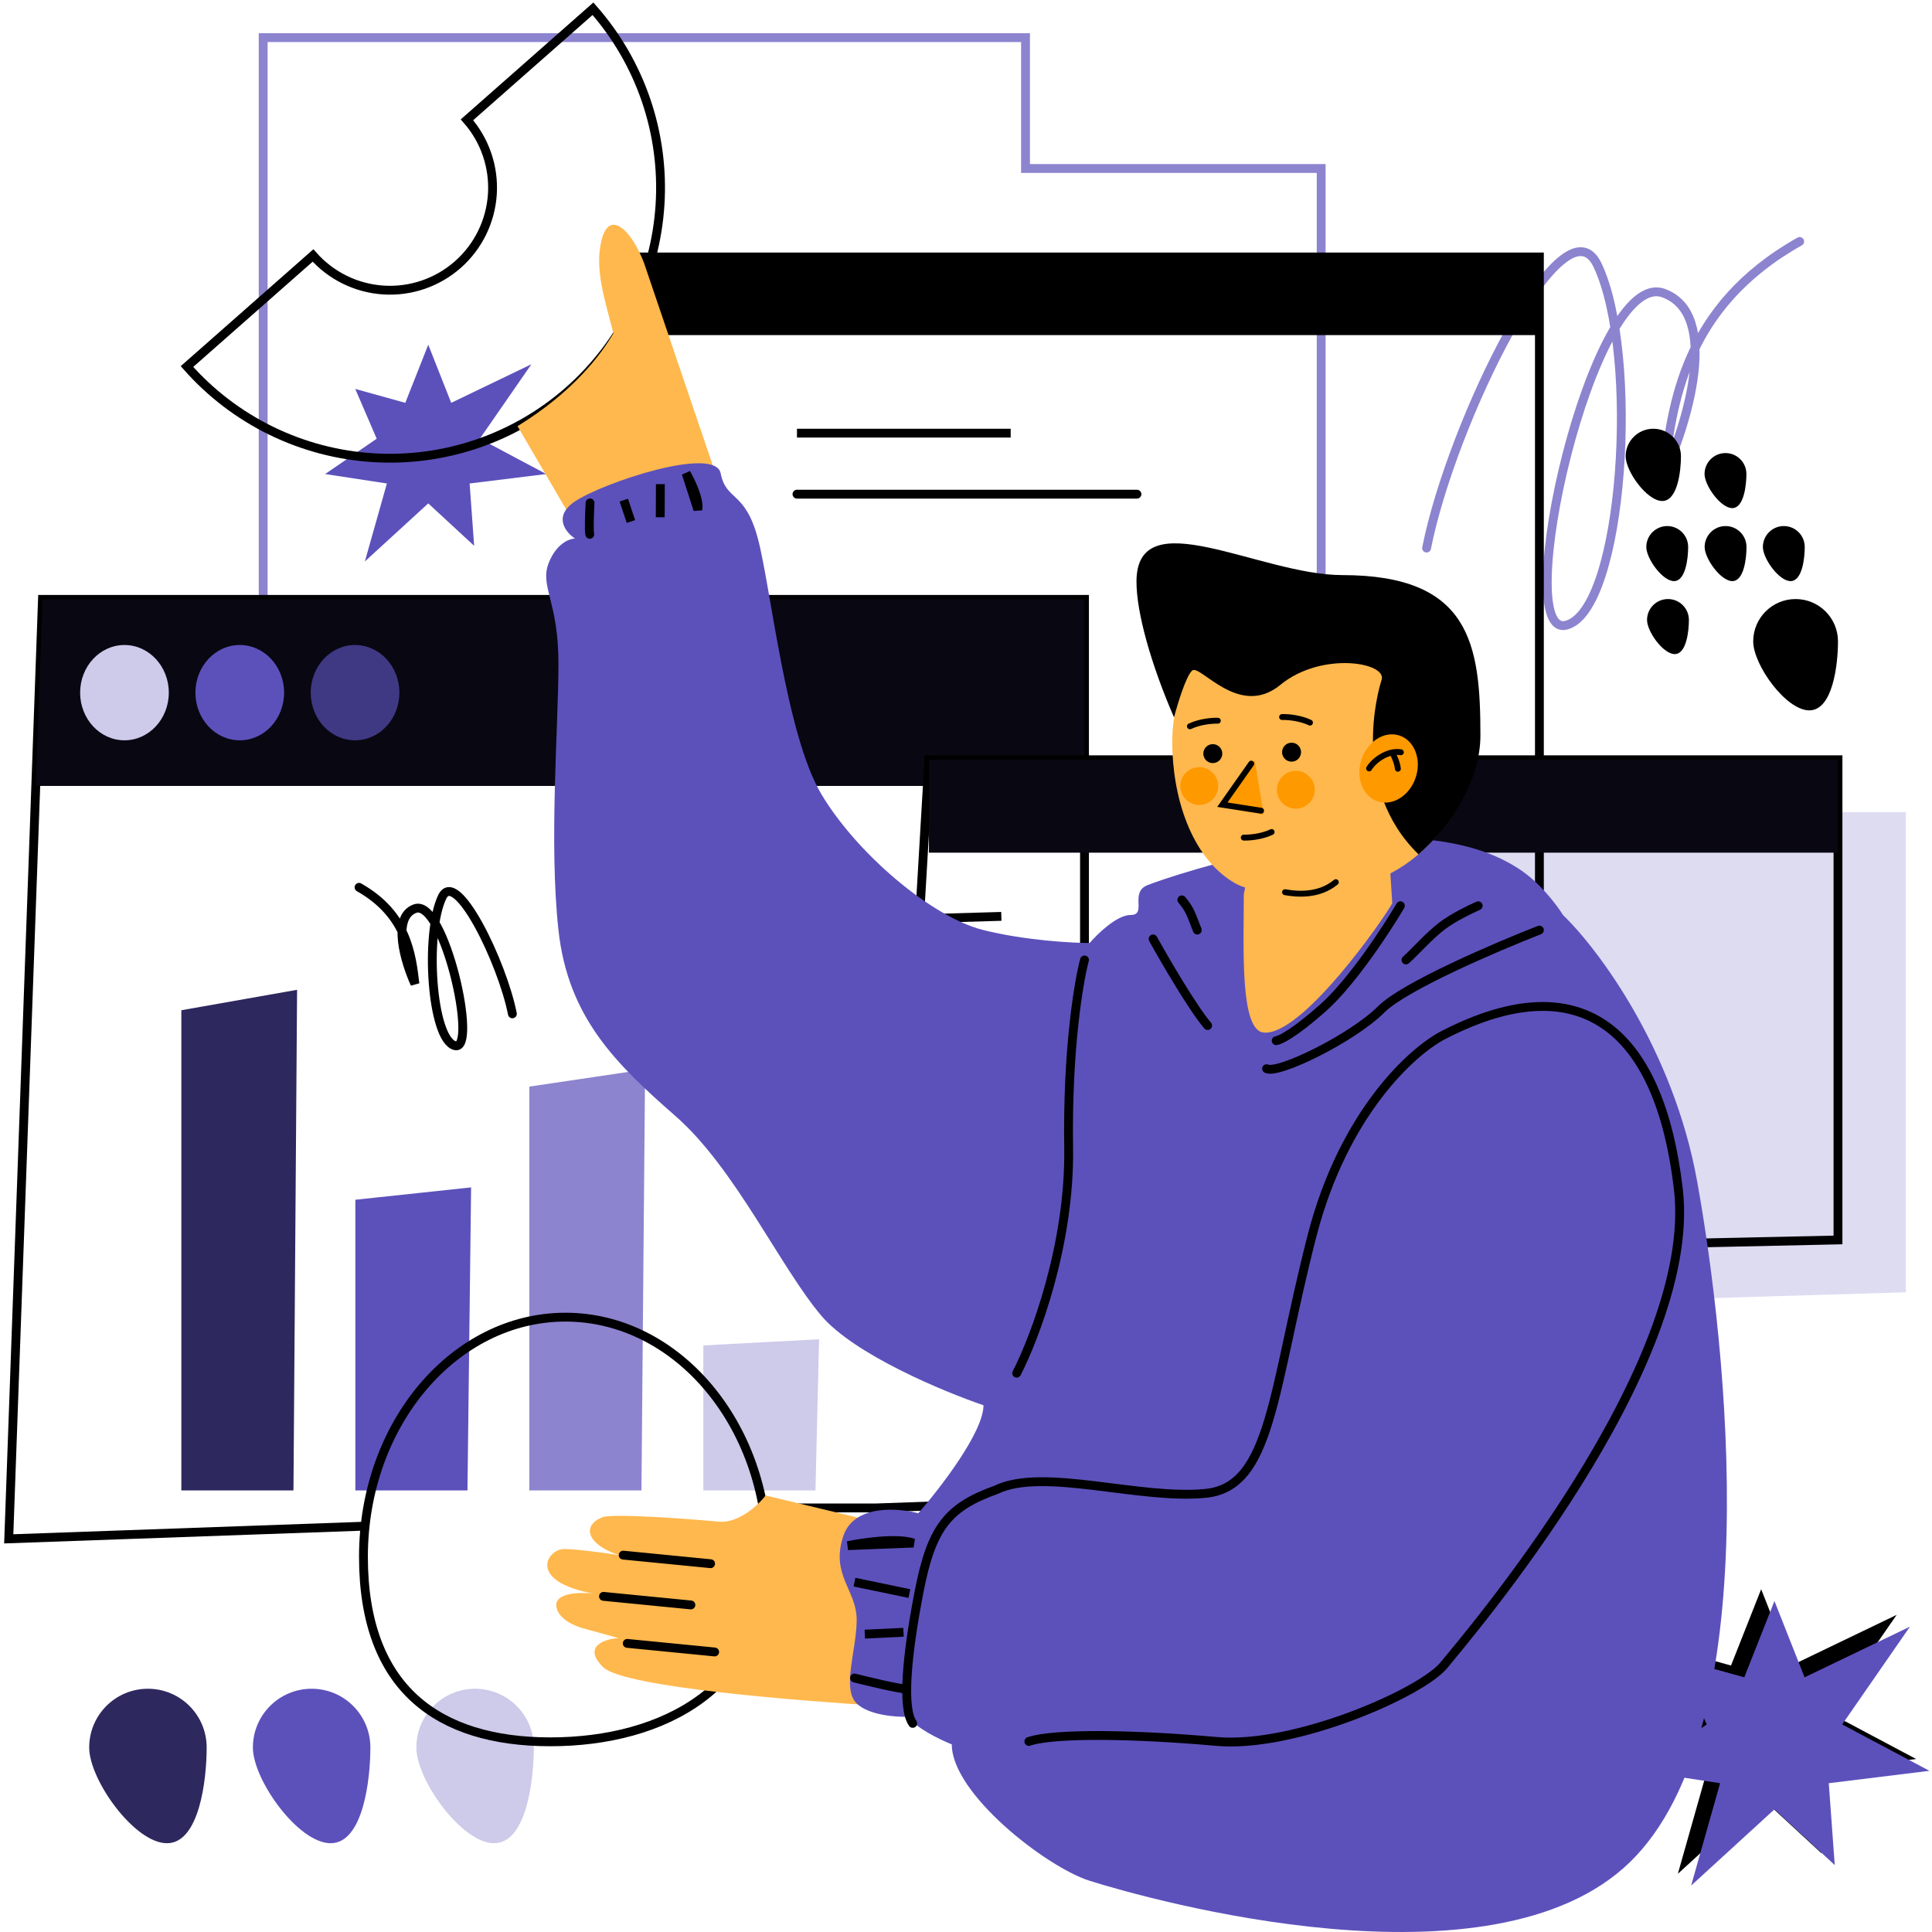 <svg width="221" height="221" viewBox="0 0 221 221" fill="none" xmlns="http://www.w3.org/2000/svg">
<path d="M218.006 92.897H142.277L139.826 150.161L173.185 149.165L202.854 148.277L218.006 147.825V92.897Z" fill="#DEDCF1"/>
<path d="M20.744 170.487H33.569L33.984 113.223L28.334 114.22L23.31 115.107L20.744 115.56V170.487Z" fill="#2D285E"/>
<path d="M40.647 170.486H53.473L53.888 135.824L48.238 136.428L43.213 136.964L40.647 137.239V170.486Z" fill="#5C51BB"/>
<path d="M80.454 170.487H93.279L93.694 153.198L88.044 153.499L83.019 153.767L80.454 153.904V170.487Z" fill="#CDCAEA"/>
<path d="M60.55 170.486H73.375L73.791 122.33L68.141 123.168L63.116 123.915L60.55 124.295V170.486Z" fill="#8C84CF"/>
<path d="M201.458 181.788L204.907 190.519L216.959 184.722L209.208 195.909L219.186 201.213L207.673 202.631L208.356 211.993L201.458 205.622L191.929 214.342L195.243 202.631L185.958 201.213L193.708 195.909L190.489 188.432L198.009 190.519L201.458 181.788Z" fill="black"/>
<path d="M202.976 183.137L206.426 191.868L218.477 186.071L210.727 197.258L220.704 202.562L209.192 203.979L209.875 213.342L202.976 206.971L193.448 215.69L196.761 203.979L187.476 202.562L195.227 197.258L192.007 189.781L199.528 191.868L202.976 183.137Z" fill="#5C51BB"/>
<path d="M48.988 39.43L51.613 46.08L60.787 41.665L54.887 50.185L62.482 54.225L53.719 55.305L54.239 62.436L48.988 57.583L41.735 64.224L44.257 55.305L37.189 54.225L43.089 50.185L40.639 44.49L46.362 46.08L48.988 39.43Z" fill="#5C51BB"/>
<path d="M163.187 62.694C165.992 48.465 178.863 22.151 182.739 30.328C187.584 40.548 185.714 69.808 179.168 71.511C172.623 73.215 182.143 30.528 190.305 33.534C196.833 35.939 193.024 48.431 190.305 54.376C191.268 46.36 192.506 35.137 205.861 27.622" stroke="#8C84CF" stroke-width="1.012" stroke-linecap="round"/>
<path d="M58.611 115.973C57.458 110.101 52.167 99.242 50.574 102.617C48.582 106.834 49.35 118.909 52.041 119.612C54.732 120.314 50.818 102.699 47.464 103.94C44.78 104.932 46.345 110.087 47.464 112.54C47.068 109.233 46.559 104.601 41.069 101.5" stroke="black" stroke-width="1.012" stroke-linecap="round"/>
<path d="M30.105 69.664V4.304H117.308V19.273H151.127V67.092" stroke="#8C84CF" stroke-width="1.012"/>
<path d="M23.64 199.893C23.64 203.604 22.804 210.845 19.093 210.845C15.382 210.845 10.202 203.604 10.202 199.893C10.202 196.182 13.21 193.174 16.921 193.174C20.632 193.174 23.64 196.182 23.64 199.893Z" fill="#2D285E"/>
<path d="M42.367 199.893C42.367 203.604 41.531 210.845 37.82 210.845C34.109 210.845 28.928 203.604 28.928 199.893C28.928 196.182 31.937 193.174 35.648 193.174C39.358 193.174 42.367 196.182 42.367 199.893Z" fill="#5C51BB"/>
<path d="M61.064 199.893C61.064 203.604 60.228 210.845 56.517 210.845C52.806 210.845 47.626 203.604 47.626 199.893C47.626 196.182 50.634 193.174 54.345 193.174C58.056 193.174 61.064 196.182 61.064 199.893Z" fill="#CDCAEA"/>
<path d="M192.283 52.187C192.283 53.922 191.889 57.309 190.142 57.309C188.396 57.309 185.958 53.922 185.958 52.187C185.958 50.451 187.374 49.044 189.12 49.044C190.867 49.044 192.283 50.451 192.283 52.187Z" fill="black"/>
<path d="M199.77 54.221C199.77 55.543 199.472 58.123 198.15 58.123C196.828 58.123 194.982 55.543 194.982 54.221C194.982 52.898 196.054 51.826 197.376 51.826C198.698 51.826 199.77 52.898 199.77 54.221Z" fill="black"/>
<path d="M193.107 62.57C193.107 63.892 192.809 66.473 191.487 66.473C190.165 66.473 188.319 63.892 188.319 62.57C188.319 61.248 189.391 60.176 190.713 60.176C192.036 60.176 193.107 61.248 193.107 62.57Z" fill="black"/>
<path d="M199.781 62.57C199.781 63.892 199.483 66.473 198.16 66.473C196.838 66.473 194.992 63.892 194.992 62.57C194.992 61.248 196.064 60.176 197.386 60.176C198.709 60.176 199.781 61.248 199.781 62.57Z" fill="black"/>
<path d="M206.443 62.57C206.443 63.892 206.145 66.473 204.823 66.473C203.501 66.473 201.655 63.892 201.655 62.57C201.655 61.248 202.726 60.176 204.049 60.176C205.371 60.176 206.443 61.248 206.443 62.57Z" fill="black"/>
<path d="M193.192 70.919C193.192 72.241 192.894 74.821 191.572 74.821C190.25 74.821 188.404 72.241 188.404 70.919C188.404 69.596 189.475 68.524 190.798 68.524C192.12 68.524 193.192 69.596 193.192 70.919Z" fill="black"/>
<path d="M210.246 73.367C210.246 76.041 209.643 81.259 206.964 81.259C204.286 81.259 200.548 76.041 200.548 73.367C200.548 70.693 202.719 68.524 205.397 68.524C208.075 68.524 210.246 70.693 210.246 73.367Z" fill="black"/>
<path d="M87.116 172.491H100.207L124.055 171.641V68.562H4.858L1 176.027L41.533 174.583" stroke="black" stroke-width="1.012"/>
<path d="M91.165 56.527H130.055M91.165 49.549H115.612H91.165Z" stroke="black" stroke-width="1.012" stroke-linecap="round"/>
<path d="M4.858 68.562H124.055V89.902H4.087L4.858 68.562Z" fill="#090712"/>
<path d="M14.238 84.684C17.039 84.684 19.31 82.243 19.31 79.233C19.31 76.222 17.039 73.781 14.238 73.781C11.437 73.781 9.166 76.222 9.166 79.233C9.166 82.243 11.437 84.684 14.238 84.684Z" fill="#CDCAEA"/>
<path d="M27.426 84.684C30.228 84.684 32.499 82.243 32.499 79.233C32.499 76.222 30.228 73.781 27.426 73.781C24.625 73.781 22.354 76.222 22.354 79.233C22.354 82.243 24.625 84.684 27.426 84.684Z" fill="#5C51BB"/>
<path d="M40.614 84.684C43.416 84.684 45.687 82.243 45.687 79.233C45.687 76.222 43.416 73.781 40.614 73.781C37.813 73.781 35.542 76.222 35.542 79.233C35.542 82.243 37.813 84.684 40.614 84.684Z" fill="#3F3883"/>
<path d="M114.542 104.823L68.731 106.159L72.097 29.393H176.091V103.026L155.284 103.633" stroke="black" stroke-width="1.012"/>
<path d="M176.091 29.393H72.105V38.332H176.091V29.393Z" fill="black"/>
<path d="M148.697 143.177L102.887 144.174L106.253 86.91H210.246V141.837L189.44 142.29" stroke="black" stroke-width="1.012"/>
<path d="M110.935 139.538H144.866M110.935 135.819H132.264H110.935Z" stroke="black" stroke-width="1.012" stroke-linecap="round"/>
<path d="M210.247 86.91H106.26V97.537H210.247V86.91Z" fill="#090712"/>
<path d="M87.791 178.077C87.791 185.632 84.786 190.897 80.214 194.289C75.622 197.697 69.403 199.245 62.954 199.245C56.506 199.245 51.176 197.698 47.461 194.321C43.755 190.953 41.575 185.688 41.575 178.077C41.575 162.857 51.997 150.668 64.683 150.668C77.369 150.668 87.791 162.857 87.791 178.077Z" stroke="black" stroke-width="1.012"/>
<path d="M87.576 171.065L98.899 173.782C103.435 182.285 100.761 187.482 100.357 195.113C92.089 194.589 71.416 193.06 68.994 190.706C66.537 188.317 69.264 187.429 70.78 187.386L66.957 186.332C65.908 186.092 63.775 185.231 63.635 183.704C63.494 182.177 66.381 182.122 67.842 182.285C60.339 180.879 62.55 177.294 64.438 177.192C65.36 177.144 69.109 177.61 70.859 177.894C70.204 177.709 68.706 177.121 67.962 176.247C67.031 175.156 67.498 174.121 68.907 173.558C70.107 173.077 79.41 173.793 82.219 174.064C84.467 174.281 86.757 172.154 87.576 171.065Z" fill="#FFB84D"/>
<path d="M71.286 177.889L81.285 178.871" stroke="black" stroke-width="1.012" stroke-linecap="round"/>
<path d="M69.031 182.607L79.032 183.589" stroke="black" stroke-width="1.012" stroke-linecap="round"/>
<path d="M71.749 187.985L81.75 188.967" stroke="black" stroke-width="1.012" stroke-linecap="round"/>
<path d="M67.83 1C70.517 4.049 72.579 7.598 73.894 11.444C75.21 15.29 75.755 19.357 75.499 23.413C75.243 27.47 74.191 31.436 72.402 35.086C70.614 38.736 68.123 41.997 65.074 44.685C62.024 47.372 58.475 49.433 54.63 50.748C50.784 52.064 46.717 52.61 42.66 52.354C38.604 52.098 34.638 51.045 30.988 49.257C27.338 47.468 24.076 44.977 21.389 41.928L35.806 29.223C36.824 30.379 38.061 31.323 39.445 32.002C40.829 32.68 42.333 33.079 43.871 33.176C45.409 33.273 46.951 33.066 48.409 32.567C49.867 32.068 51.212 31.287 52.369 30.268C53.525 29.249 54.469 28.013 55.147 26.629C55.825 25.245 56.224 23.741 56.322 22.203C56.419 20.665 56.212 19.123 55.713 17.665C55.214 16.207 54.433 14.861 53.414 13.705L67.83 1Z" stroke="black" stroke-width="1.012"/>
<path d="M73.665 30.068L82.014 54.652L65.526 59.586L59.201 48.748C65.568 44.827 68.731 40.596 70.165 38.122C69.223 34.383 67.972 30.827 68.816 27.454C69.705 23.893 72.231 26.315 73.665 30.068Z" fill="#FFB84D"/>
<path d="M65.779 57.35C63.215 59.071 64.711 60.907 65.779 61.609C65.146 61.609 63.662 62.158 62.785 64.35C61.689 67.091 63.881 68.651 63.881 75.904C63.881 83.157 62.785 96.356 63.881 106.392C64.978 116.428 70.502 121.741 77.291 127.687C84.08 133.632 89.267 144.975 93.947 150.499C97.692 154.919 107.876 159.172 112.501 160.746C112.501 163.816 107.525 170.262 105.037 173.101C102.69 172.469 97.692 172.098 96.477 175.674C94.959 180.143 97.995 181.872 97.995 185.288C97.995 188.703 96.266 193.173 97.995 194.86C99.379 196.209 102.535 196.435 103.941 196.378C104.616 197.592 107.511 198.992 108.875 199.541C108.875 205.197 119.72 213.593 124.646 215.143C131.477 217.293 170.693 228.341 186.464 212.992C202.234 197.643 197.554 154.126 194.138 135.15C191.406 119.97 182.766 108.5 178.789 104.663C178.086 103.524 176.082 100.868 173.687 99.35C160.699 90.832 133.374 100.404 131.266 101.247C129.158 102.091 131.266 104.663 129.326 104.663C127.774 104.663 125.559 106.799 124.646 107.868C122.579 107.868 117.258 107.572 112.501 106.392C106.556 104.916 97.995 97.621 93.947 90.832C89.899 84.043 88.17 67.133 86.694 61.609C85.219 56.085 83.068 57.35 82.436 54.146C81.803 50.941 68.984 55.2 65.779 57.35Z" fill="#5C51BB"/>
<path d="M124.055 109.808C123.381 112.323 122.073 120.139 122.242 131.271C122.411 142.403 118.348 153.114 116.296 157.078" stroke="black" stroke-width="1.012" stroke-linecap="round"/>
<path d="M117.688 199.203C120.682 198.191 130.212 198.402 139.151 199.203C148.091 200.005 162.597 193.637 165.169 190.475C167.741 187.312 194.349 156.319 191.988 136.036C189.922 118.294 181.284 110.083 165.169 118.367C161.655 120.139 153.716 127.223 150.073 141.391C145.519 159.102 145.477 170.065 137.929 170.824C130.38 171.583 119.332 167.83 113.977 170.403C108.495 172.385 106.572 174.603 105.122 182.125C103.671 189.648 103.196 195.436 104.405 197.137" stroke="black" stroke-width="1.012" stroke-linecap="round"/>
<path d="M97.742 191.945C99.358 192.353 102.811 193.176 103.688 193.21M96.983 176.806C98.726 176.441 102.668 175.87 104.489 176.511L96.983 176.806ZM97.742 180.981L104.025 182.288L97.742 180.981ZM98.923 186.927L103.351 186.716L98.923 186.927Z" stroke="black" stroke-width="1.012" stroke-linecap="round"/>
<path d="M67.495 57.531C67.44 58.52 67.355 60.622 67.462 61.122M78.485 54.133C79.016 55.041 80.027 57.144 79.831 58.294L78.485 54.133ZM75.538 55.379L75.524 59.167L75.538 55.379ZM71.354 57.21L72.174 59.657L71.354 57.21Z" stroke="black" stroke-width="1.012" stroke-linecap="round"/>
<path d="M176.091 106.391C171.157 108.316 160.632 112.825 158.001 115.457C154.712 118.746 146.194 122.92 144.886 122.246M131.899 107.403C133.262 109.863 136.419 115.288 138.14 117.312" stroke="black" stroke-width="1.012" stroke-linecap="round"/>
<path d="M169.091 103.608C168.247 103.974 166.248 104.941 165 105.885C163.44 107.066 161.88 108.879 160.826 109.807" stroke="black" stroke-width="1.012" stroke-linecap="round"/>
<path d="M135.188 102.934C135.368 103.138 135.796 103.677 136.064 104.204C136.398 104.862 136.733 105.874 136.959 106.391" stroke="black" stroke-width="1.012" stroke-linecap="round"/>
<path d="M160.193 103.608C158.618 106.279 154.644 112.354 151.338 115.289C148.032 118.224 146.39 119.014 145.982 119.042" stroke="black" stroke-width="1.012" stroke-linecap="round"/>
<path d="M168.18 84.81C168.18 94.224 160.548 101.854 151.135 101.854C147.932 101.854 143.693 102.488 141.133 100.952C136.17 97.972 134.091 91.02 134.091 84.81C134.091 75.396 141.722 67.766 151.135 67.766C160.548 67.766 168.18 75.396 168.18 84.81Z" fill="#FFB84D"/>
<path d="M153.531 65.784C144.117 65.784 130.001 57.13 130.001 66.543C130.001 70.115 131.688 76.059 134.296 82.061C134.692 80.543 135.66 77.347 136.368 76.706C137.254 75.904 141.724 82.23 146.446 78.35C151.169 74.471 158.675 75.778 158.043 77.76C157.618 79.088 154.458 90.111 162.259 97.725C165.884 94.599 169.344 89.29 169.344 84.127C169.344 73.661 168.18 65.784 153.531 65.784Z" fill="black"/>
<path d="M159.259 103.322L158.939 98.279L143.172 97.576L142.278 102.301C142.278 108.373 141.808 117.855 144.549 118.114C148.92 118.527 158.238 105.205 159.259 103.322Z" fill="#FFB84D"/>
<path d="M157.604 91.672C159.318 92.236 161.262 91.005 161.946 88.924C162.63 86.842 161.795 84.698 160.081 84.135C158.367 83.572 156.423 84.802 155.739 86.884C155.055 88.965 155.89 91.109 157.604 91.672Z" fill="#FF9900"/>
<path d="M156.608 87.903C157.182 86.946 158.779 85.796 160.246 86.052" stroke="black" stroke-width="0.675" stroke-linecap="round"/>
<path d="M159.31 86.196C159.483 86.464 159.848 87.34 159.904 87.939" stroke="black" stroke-width="0.675" stroke-linecap="round"/>
<path d="M139.861 92.362L143.516 86.962L144.566 93.181L139.861 92.362Z" fill="#FF9900"/>
<path d="M143.13 87.352L139.826 92.049L144.253 92.735" stroke="black" stroke-width="0.675" stroke-linecap="round"/>
<path d="M142.272 95.812C142.846 95.833 144.288 95.735 145.462 95.174" stroke="black" stroke-width="0.675" stroke-linecap="round"/>
<path d="M146.657 82.021C147.231 82 148.674 82.098 149.848 82.659" stroke="black" stroke-width="0.675" stroke-linecap="round"/>
<path d="M139.306 82.443C138.732 82.422 137.29 82.52 136.115 83.081" stroke="black" stroke-width="0.675" stroke-linecap="round"/>
<path d="M146.995 102.059C148.399 102.314 150.888 102.506 152.804 100.91" stroke="black" stroke-width="0.675" stroke-linecap="round"/>
<path d="M138.732 87.291C139.331 87.291 139.817 86.805 139.817 86.206C139.817 85.607 139.331 85.121 138.732 85.121C138.133 85.121 137.647 85.607 137.647 86.206C137.647 86.805 138.133 87.291 138.732 87.291Z" fill="black"/>
<path d="M147.742 87.125C148.342 87.125 148.827 86.639 148.827 86.04C148.827 85.441 148.342 84.955 147.742 84.955C147.143 84.955 146.657 85.441 146.657 86.04C146.657 86.639 147.143 87.125 147.742 87.125Z" fill="black"/>
<path d="M148.229 92.5C149.424 92.5 150.392 91.531 150.392 90.337C150.392 89.143 149.424 88.175 148.229 88.175C147.035 88.175 146.067 89.143 146.067 90.337C146.067 91.531 147.035 92.5 148.229 92.5Z" fill="#FF9900"/>
<path d="M137.181 92.078C138.376 92.078 139.344 91.11 139.344 89.915C139.344 88.721 138.376 87.753 137.181 87.753C135.987 87.753 135.019 88.721 135.019 89.915C135.019 91.11 135.987 92.078 137.181 92.078Z" fill="#FF9900"/>
</svg>
